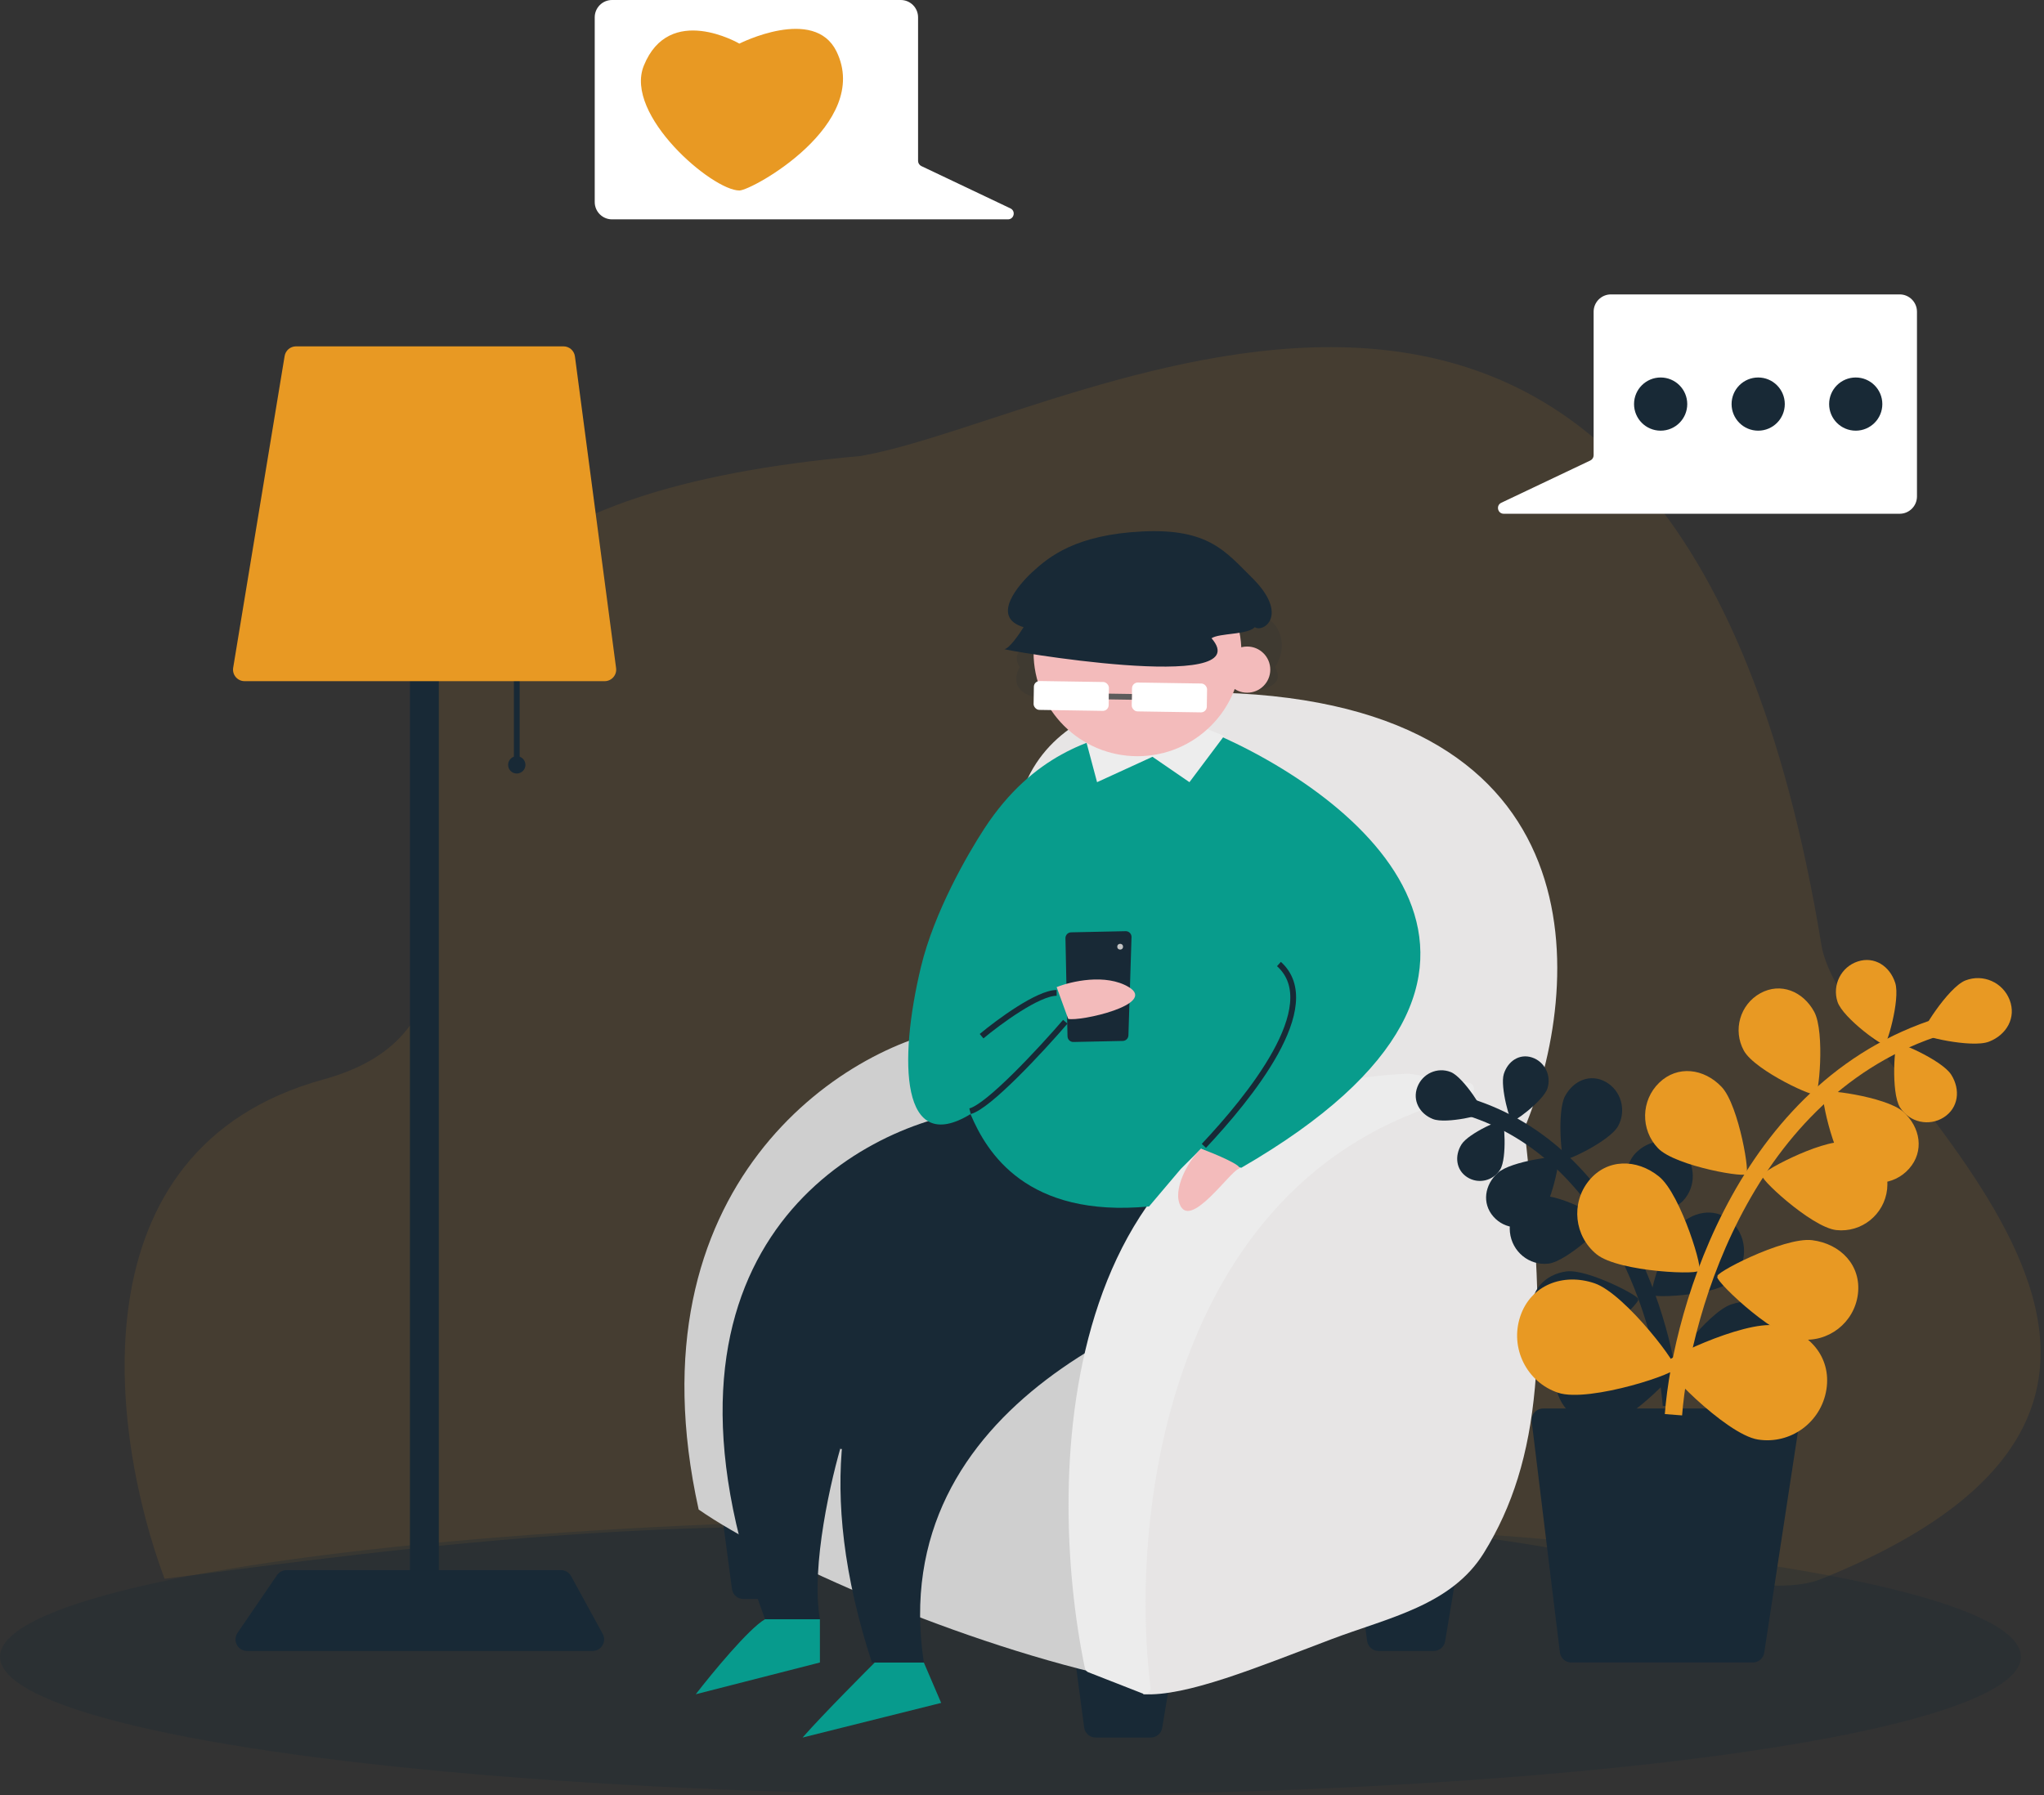 <svg width="354" height="311" viewBox="0 0 354 311" fill="none" xmlns="http://www.w3.org/2000/svg">
<rect x="0" y="0" width="354" height="311" fill="#333333" stroke="none"/>
<path opacity="0.2" d="M56 187C12.4 199 19.167 248.5 28.5 273.5C67.98 268.415 130.358 259.466 192 268C254.5 255.5 298.814 280.235 315.5 273.5C398.5 240 320 187.5 315.5 164C290 7.5 187 72.5 149 79C19.5 90.5 110.5 172 56 187Z" fill="#E89923" fill-opacity="0.5"/>
<ellipse opacity="0.5" cx="175" cy="287" rx="175" ry="24" fill="#182936" fill-opacity="0.54"/>
<path d="M186.302 288.264C186.142 287.065 187.075 286 188.284 286H201.139C202.375 286 203.315 287.11 203.112 288.329L201.279 299.329C201.118 300.293 200.283 301 199.306 301H189.751C188.749 301 187.901 300.258 187.769 299.264L186.302 288.264Z" fill="#182936"/>
<path d="M125.302 264.264C125.142 263.065 126.075 262 127.284 262H140.139C141.375 262 142.315 263.11 142.112 264.329L140.279 275.329C140.118 276.293 139.283 277 138.306 277H128.751C127.749 277 126.901 276.258 126.769 275.264L125.302 264.264Z" fill="#182936"/>
<path d="M235.302 273.264C235.142 272.065 236.075 271 237.284 271H250.139C251.375 271 252.315 272.11 252.112 273.329L250.279 284.329C250.118 285.293 249.283 286 248.306 286H238.751C237.749 286 236.901 285.258 236.769 284.264L235.302 273.264Z" fill="#182936"/>
<path d="M121 261.5C108.6 205.5 146 181 166 178C226 164.4 210.333 247.667 195 291C166.6 285 133.667 270.333 121 261.5Z" fill="#CFCFCF"/>
<path d="M120.5 293.5C123.333 289.833 129.7 282.1 132.5 280.5H142V288L120.5 293.5Z" fill="#079B8D"/>
<path d="M151.5 288L151.5 288H160L163 295L139 301C142.5 297 150.7 288.8 151.5 288Z" fill="#079B8D"/>
<path d="M132.5 280.5C109.3 218.1 146.5 195.833 168 192.5L225.5 219.5C201.5 225 153.2 243.2 160 288H151C146.054 272.824 144.809 260.083 145.95 249.5C143.967 256 140.4 271.3 142 280.5H132.5Z" fill="#182936"/>
<path d="M264 195.5C268.331 233.096 266.898 252.979 257 269C251.352 278.141 240.429 280.235 230.5 284C217.654 288.871 205.46 293.926 198 293.5C196.969 275.865 190 238 206.5 199.5C216.5 181.5 183.075 175.224 178.5 161.5C166.5 125.5 195.5 118.833 211.5 120C277.9 122 274.167 171.167 264 195.5Z" fill="#E7E5E5"/>
<path d="M243.903 186.004C182.711 188.458 180.855 255.168 187.892 288.985C187.96 289.314 188.188 289.574 188.502 289.696L197.898 293.373C198.612 293.653 199.367 293.079 199.271 292.317C195.43 262.071 202.642 202.138 254.44 189.822C255.557 189.557 255.547 187.738 254.412 187.567L244.093 186.014C244.031 186.005 243.966 186.001 243.903 186.004Z" fill="#ECECEC"/>
<path d="M215 202.286C273.8 168.286 235.667 137.667 209 126.5H195.5L195.477 126.506C189.308 128.006 178.99 130.516 170.5 143.5C167.574 147.976 161.786 157.997 159.5 167.5C155.542 183.952 156.054 200.347 168.084 193C170.889 199.667 177.8 211 199 209L204.5 202.5L208 199C209.446 199.666 214 202.286 215 202.286Z" fill="#089C8C"/>
<path d="M170 179.5C173 177 179.8 172 183 172M184.5 177C180.333 181.833 171.2 191.7 168 192.5M208.5 198.5C216.167 190.333 229.5 174.2 221.5 167" stroke="#182936"/>
<path d="M184.525 162.531C184.514 161.978 184.952 161.521 185.504 161.51L194.948 161.311C195.521 161.299 195.986 161.77 195.968 162.343L195.431 179.358C195.414 179.889 194.984 180.315 194.452 180.326L185.903 180.506C185.351 180.517 184.894 180.079 184.882 179.527L184.525 162.531Z" fill="#182936"/>
<path d="M195.5 171C191.5 168.6 185.5 170 183 171L185 176.5C187 177 200.5 174 195.5 171Z" fill="#F3BBBB"/>
<path d="M204.5 209C202.9 206.2 205.833 201 208 199C210.333 199.833 215.7 202.1 214.5 202.5C213 203 206.5 212.5 204.5 209Z" fill="#F3BBBB"/>
<path d="M212 127.5L206 135.5L199.594 131.103L190 135.5L188 128L189 127.5L203.5 124L212 127.5Z" fill="#EDEDED"/>
<path d="M218.455 106.837C218.455 103.698 216.025 103.785 214.809 104.221L207.062 109.452L207.517 112.503C206.91 113.811 205.508 117.338 209.883 116.641C212.01 117.222 212.344 119.692 213.074 119.692C213.985 119.692 223.556 120.349 220.821 115.554C223.738 111.021 220.582 106.837 218.455 106.837Z" fill="#182936" fill-opacity="0.12"/>
<path d="M176.614 115.554C174.791 112.765 178.198 111.41 179.717 111.41C183.211 114.607 188.558 121 181.995 121C175.433 121 175.399 117.589 176.614 115.554Z" fill="#182936" fill-opacity="0.12"/>
<circle cx="197" cy="113" r="18" fill="#F3BBBB"/>
<circle cx="194" cy="164" r="1" fill="#182936"/>
<circle cx="194" cy="164" r="0.5" fill="#C4C4C4"/>
<path d="M146.025 251C145.64 243.464 149.495 225.314 168 213" stroke="#182936"/>
<path d="M197.823 92.066C209.309 91.501 212.266 95.566 216.823 100.066C223.337 106.499 218.823 109.663 217.323 108.647C216.008 109.998 211.223 109.642 209.823 110.566C218.314 120.362 172.959 112.492 173.958 112.443C174.757 112.404 176.503 109.896 177.276 108.647C171.476 106.917 176.423 101.274 178.823 99.066C181.696 96.421 186.337 92.63 197.823 92.066Z" fill="#182936"/>
<circle cx="216" cy="116" r="4" fill="#F3BBBB"/>
<rect x="179.071" y="117.961" width="13" height="5" rx="1" transform="rotate(0.883 179.071 117.961)" fill="white"/>
<rect x="196.069" y="118.222" width="13" height="5" rx="1" transform="rotate(0.883 196.069 118.222)" fill="white"/>
<line x1="192.031" y1="120.66" x2="196.03" y2="120.722" stroke="#5C5C5C"/>
<path d="M265.274 246.242C265.128 245.051 266.058 244 267.259 244H309.672C310.896 244 311.834 245.091 311.649 246.302L305.545 286.302C305.396 287.278 304.556 288 303.568 288H272.142C271.131 288 270.279 287.246 270.157 286.242L265.274 246.242Z" fill="#182936"/>
<path d="M289.465 243.456C288.376 229.221 279.602 198.883 253.213 191.409" stroke="#182936" stroke-width="3"/>
<path d="M299.81 225.972C295.703 227.372 288.143 237.687 289.382 237.264C288.143 237.687 300.458 241.93 304.565 240.53C308.671 239.131 310.889 234.595 309.519 230.4C308.149 226.206 303.916 224.573 299.81 225.972Z" fill="#182936"/>
<path d="M276.072 231.593C280.348 230.904 291.708 236.503 290.418 236.711C291.708 236.503 282.689 246.063 278.413 246.752C274.137 247.441 270.123 244.459 269.449 240.091C268.774 235.722 271.796 232.282 276.072 231.593Z" fill="#182936"/>
<path d="M291.346 211.795C288.42 214.209 285.323 224.934 286.205 224.205C285.323 224.934 296.593 224.543 299.518 222.129C302.443 219.715 302.906 215.344 300.551 212.366C298.196 209.388 294.271 209.381 291.346 211.795Z" fill="#182936"/>
<path d="M271.316 220.25C275.048 219.775 284.755 224.941 283.629 225.084C284.755 224.941 276.657 232.957 272.925 233.433C269.194 233.908 265.792 231.214 265.329 227.416C264.865 223.617 267.584 220.725 271.316 220.25Z" fill="#182936"/>
<path d="M283.167 199.867C280.861 202.327 279.32 212.115 280.016 211.373C279.32 212.115 289.188 210.474 291.494 208.014C293.801 205.554 293.725 201.657 291.325 199.309C288.926 196.962 285.473 197.407 283.167 199.867Z" fill="#182936"/>
<path d="M266.91 207.197C270.225 206.828 278.76 211.546 277.76 211.658C278.76 211.546 271.472 218.538 268.157 218.907C264.842 219.275 261.864 216.838 261.504 213.464C261.145 210.09 263.595 207.565 266.91 207.197Z" fill="#182936"/>
<path d="M271.054 189.873C269.59 192.592 270.484 201.575 270.926 200.755C270.484 201.575 278.792 197.764 280.256 195.046C281.72 192.327 280.758 188.916 278.106 187.425C275.455 185.935 272.518 187.155 271.054 189.873Z" fill="#182936"/>
<path d="M259.404 203.175C261.674 201.114 270.448 200.015 269.763 200.637C270.448 200.015 268.65 209.135 266.379 211.196C264.109 213.256 260.639 213.053 258.629 210.742C256.619 208.431 257.133 205.236 259.404 203.175Z" fill="#182936"/>
<path d="M260.447 186.042C259.741 188.275 261.664 194.814 261.877 194.14C261.664 194.814 267.298 190.769 268.004 188.537C268.71 186.304 267.517 183.912 265.34 183.193C263.162 182.474 261.153 183.81 260.447 186.042Z" fill="#182936"/>
<path d="M253.117 198.25C254.351 196.271 260.509 193.615 260.137 194.212C260.509 193.615 261.05 200.628 259.816 202.607C258.583 204.586 256.018 205.172 254.088 203.917C252.157 202.661 251.884 200.228 253.117 198.25Z" fill="#182936"/>
<path d="M248.173 193.856C250.478 194.765 257.469 193.048 256.773 192.774C257.469 193.048 253.554 186.624 251.249 185.715C248.945 184.806 246.358 185.971 245.471 188.317C244.585 190.663 245.868 192.948 248.173 193.856Z" fill="#182936"/>
<path d="M289.826 245.079C291.267 226.53 302.88 186.999 337.807 177.261" stroke="#E89923" stroke-width="3"/>
<path d="M276.134 222.297C281.569 224.121 291.576 237.561 289.936 237.011C291.576 237.561 275.276 243.09 269.841 241.267C264.406 239.443 261.47 233.533 263.284 228.067C265.097 222.601 270.699 220.473 276.134 222.297Z" fill="#E89923"/>
<path d="M307.552 229.621C301.893 228.723 286.856 236.02 288.564 236.291C286.856 236.02 298.794 248.476 304.454 249.374C310.113 250.272 315.425 246.386 316.318 240.694C317.211 235.002 313.212 230.519 307.552 229.621Z" fill="#E89923"/>
<path d="M287.337 203.824C291.208 206.97 295.308 220.944 294.14 219.994C295.308 220.944 280.392 220.435 276.52 217.289C272.648 214.143 272.036 208.448 275.153 204.568C278.27 200.688 283.465 200.678 287.337 203.824Z" fill="#E89923"/>
<path d="M313.847 214.841C308.907 214.221 296.059 220.953 297.55 221.14C296.059 220.953 306.777 231.399 311.716 232.018C316.656 232.638 321.157 229.128 321.771 224.178C322.385 219.228 318.786 215.46 313.847 214.841Z" fill="#E89923"/>
<path d="M298.161 188.282C301.214 191.487 303.253 204.241 302.332 203.274C303.253 204.241 290.192 202.103 287.14 198.897C284.087 195.692 284.188 190.613 287.363 187.555C290.539 184.496 295.109 185.076 298.161 188.282Z" fill="#E89923"/>
<path d="M319.678 197.832C315.291 197.352 303.994 203.5 305.318 203.645C303.994 203.5 313.64 212.61 318.027 213.09C322.415 213.57 326.357 210.395 326.832 205.999C327.308 201.602 324.065 198.312 319.678 197.832Z" fill="#E89923"/>
<path d="M314.193 175.259C316.131 178.801 314.947 190.507 314.362 189.439C314.947 190.507 303.952 185.541 302.014 181.999C300.076 178.457 301.35 174.011 304.859 172.069C308.369 170.127 312.255 171.717 314.193 175.259Z" fill="#E89923"/>
<path d="M329.613 192.592C326.607 189.907 314.995 188.475 315.902 189.285C314.995 188.475 317.375 200.358 320.381 203.043C323.386 205.728 327.978 205.463 330.639 202.452C333.299 199.44 332.618 195.277 329.613 192.592Z" fill="#E89923"/>
<path d="M328.232 170.267C329.167 173.176 326.622 181.697 326.34 180.819C326.622 181.697 319.165 176.426 318.23 173.518C317.295 170.609 318.874 167.491 321.756 166.555C324.638 165.618 327.297 167.358 328.232 170.267Z" fill="#E89923"/>
<path d="M337.933 186.174C336.301 183.595 328.15 180.135 328.643 180.913C328.15 180.135 327.434 189.273 329.067 191.851C330.699 194.43 334.094 195.194 336.649 193.558C339.204 191.922 339.566 188.752 337.933 186.174Z" fill="#E89923"/>
<path d="M344.477 180.449C341.427 181.633 332.174 179.396 333.094 179.038C332.174 179.396 337.355 171.025 340.405 169.841C343.456 168.657 346.88 170.175 348.053 173.231C349.226 176.288 347.527 179.265 344.477 180.449Z" fill="#E89923"/>
<path d="M104.381 283.04C105.11 284.373 104.146 286 102.627 286L42.79 286C41.182 286 40.231 284.199 41.139 282.871L47.976 272.871C48.349 272.326 48.966 272 49.627 272L97.157 272C97.888 272 98.561 272.399 98.912 273.04L104.381 283.04Z" fill="#182936"/>
<line x1="73.5" y1="104" x2="73.5" y2="277" stroke="#182936" stroke-width="5"/>
<line x1="89.5" y1="112" x2="89.5" y2="133" stroke="#182936"/>
<circle cx="89.5" cy="132.5" r="1.5" fill="#182936"/>
<path d="M106.701 115.738C106.86 116.936 105.927 118 104.719 118L42.357 118C41.123 118 40.183 116.892 40.384 115.674L49.295 61.674C49.455 60.709 50.289 60 51.268 60L97.59 60C98.593 60 99.441 60.743 99.572 61.738L106.701 115.738Z" fill="#E89923"/>
<path d="M276 54C276 52.343 277.343 51 279 51H329C330.657 51 332 52.343 332 54V86C332 87.657 330.657 89 329 89H260.436C259.37 89 259.044 87.554 260.007 87.097L275.429 79.771C275.778 79.606 276 79.254 276 78.868V54Z" fill="white"/>
<path d="M159 3C159 1.343 157.657 0 156 0H106C104.343 0 103 1.343 103 3V35C103 36.657 104.343 38 106 38H174.564C175.63 38 175.956 36.554 174.993 36.097L159.571 28.771C159.222 28.606 159 28.254 159 27.868V3Z" fill="white"/>
<circle cx="304.5" cy="70" r="4.607" fill="#182936"/>
<circle cx="321.393" cy="70" r="4.607" fill="#182936"/>
<circle cx="287.607" cy="70" r="4.607" fill="#182936"/>
<path d="M144.879 8.923C150.985 21.477 130.259 33 128.052 33C123.362 33 108.056 19.92 111.5 11.384C115.914 0.445 128.052 7.555 128.052 7.555C128.052 7.555 141.017 0.981 144.879 8.923Z" fill="#E89923"/>
</svg>
